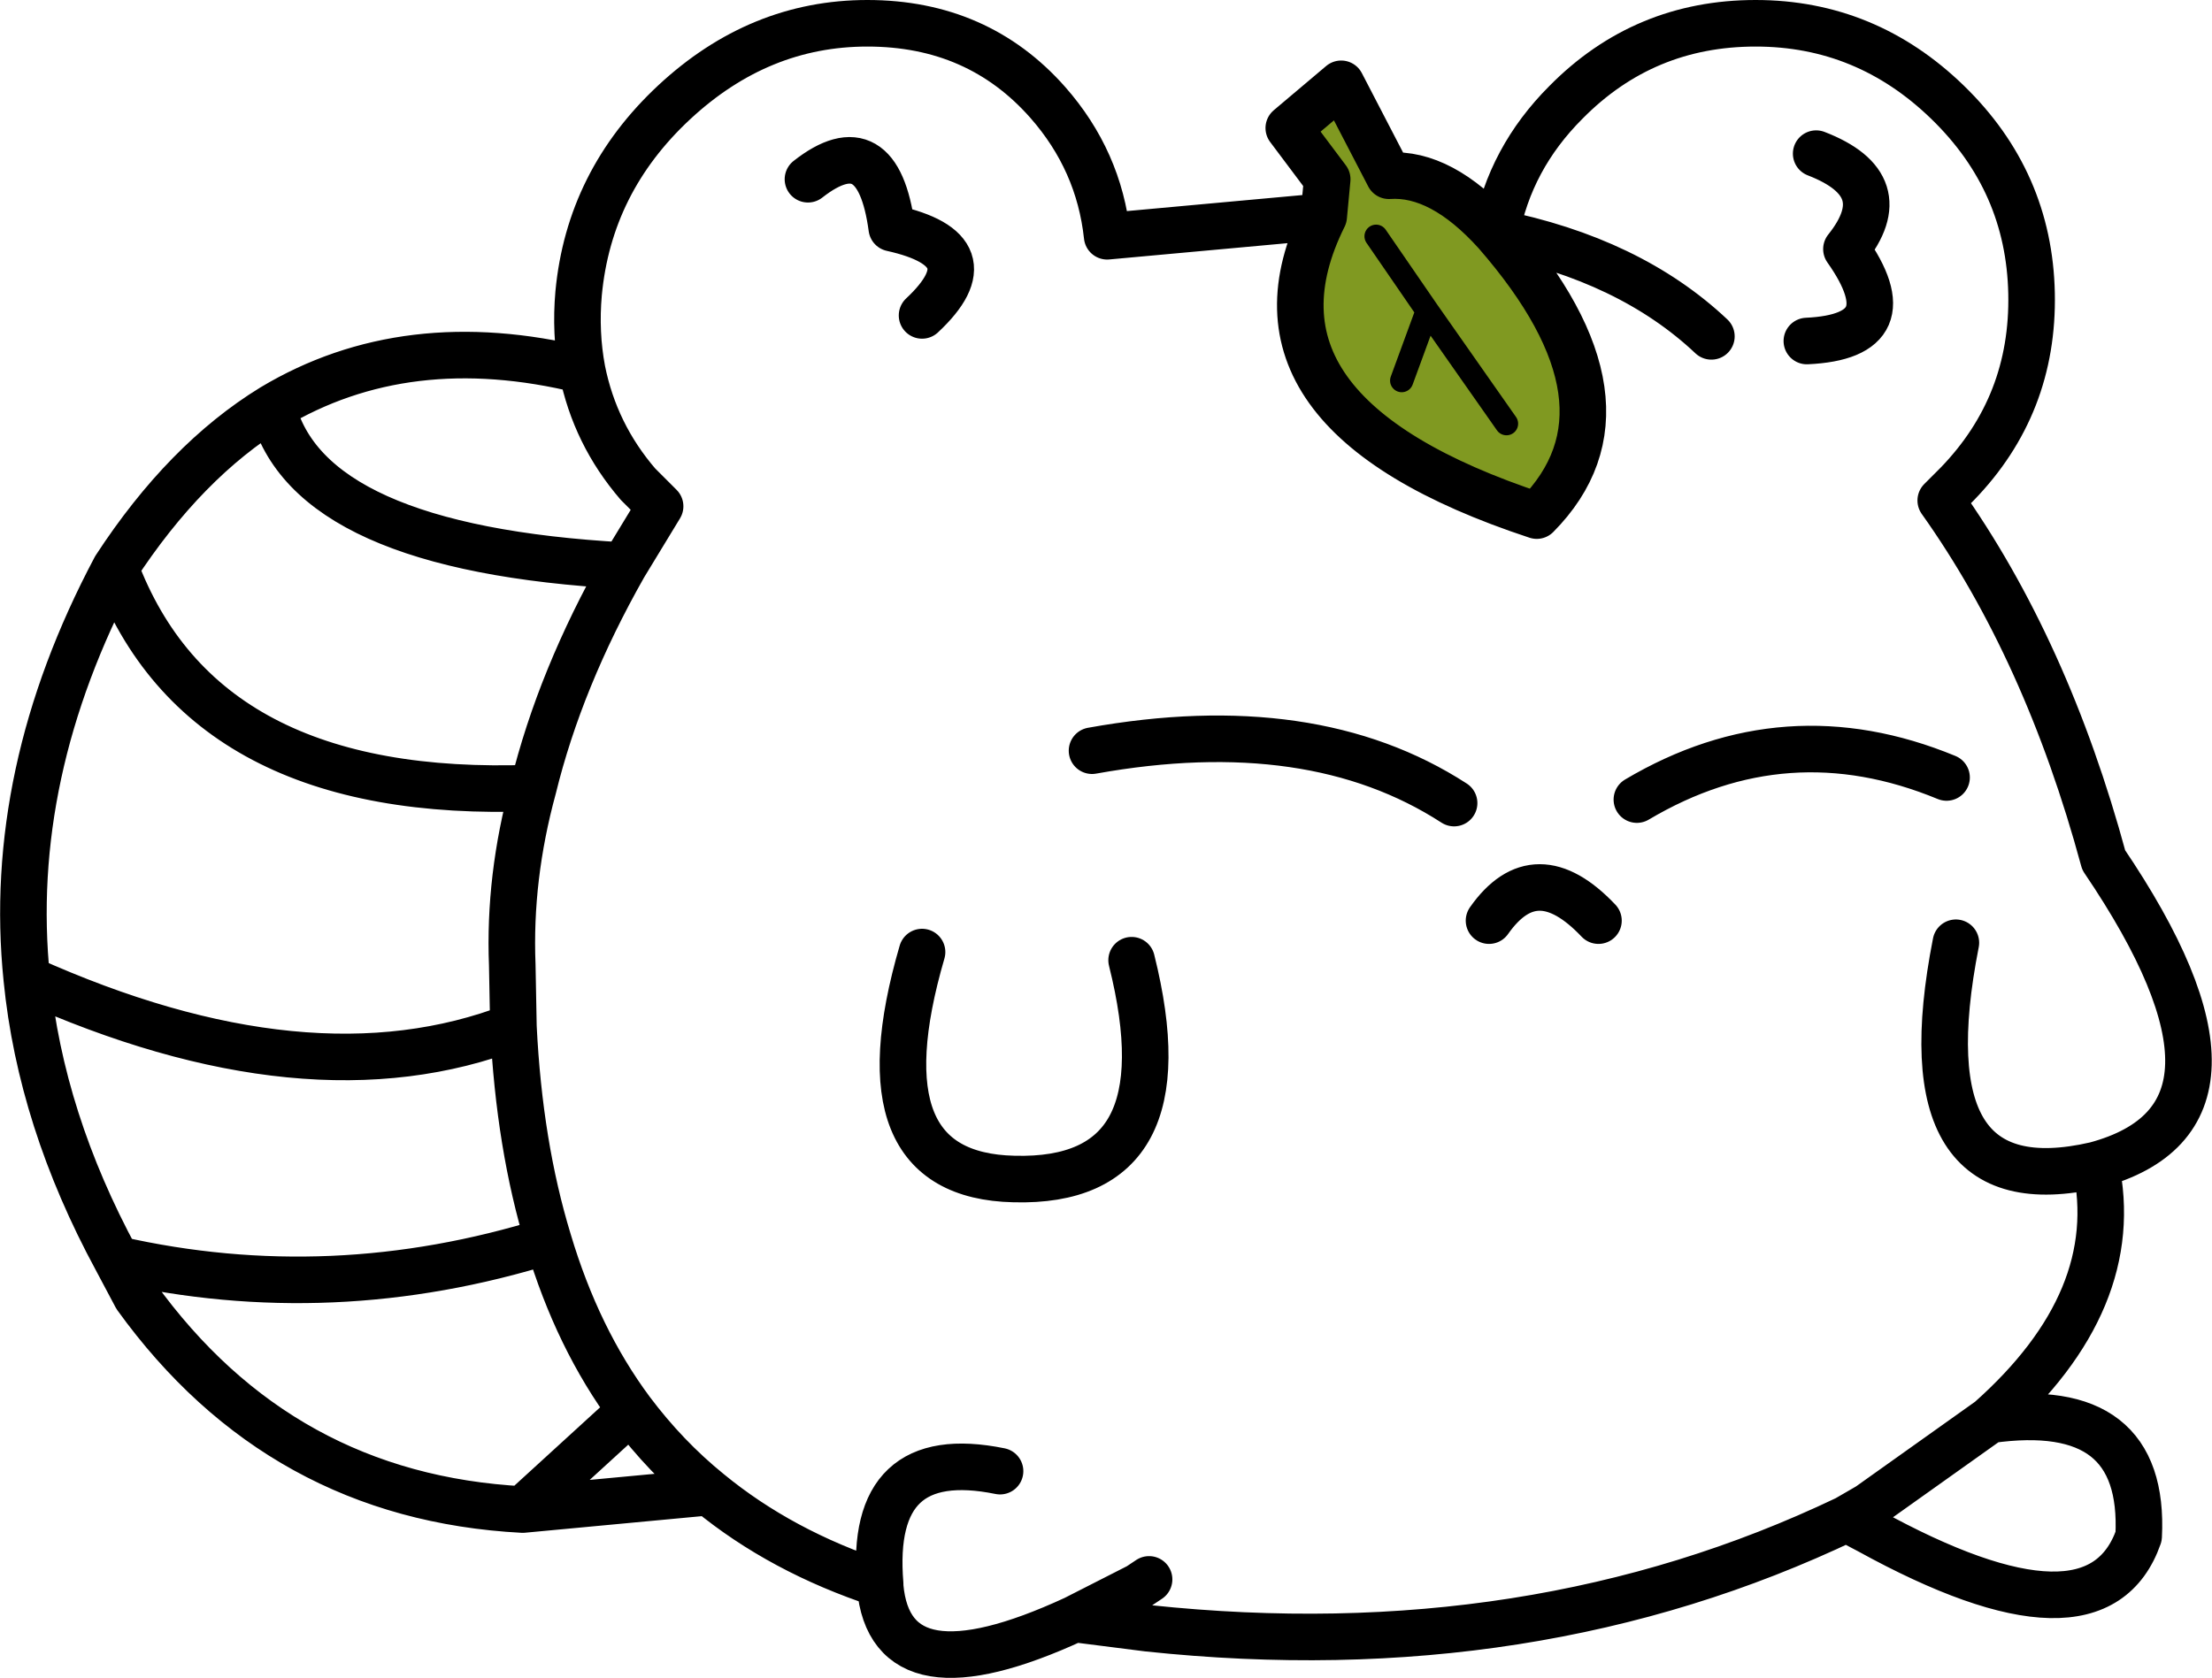 <?xml version="1.0" encoding="UTF-8" standalone="no"?>
<svg xmlns:xlink="http://www.w3.org/1999/xlink" height="72.1px" width="95.0px" xmlns="http://www.w3.org/2000/svg">
  <g transform="matrix(1.0, 0.0, 0.0, 1.0, 47.5, 36.05)">
    <path d="M9.35 -26.75 L9.5 -28.35 7.85 -30.55 10.1 -32.45 12.15 -28.5 Q14.4 -28.65 16.75 -26.05 23.2 -18.65 18.5 -13.9 5.15 -18.3 9.35 -26.75 M12.7 -19.7 L13.8 -22.7 17.2 -17.85 13.8 -22.7 12.7 -19.7 M13.8 -22.7 L11.6 -25.9 13.8 -22.7" fill="#809921" fill-rule="evenodd" stroke="none"/>
    <path d="M30.5 -29.45 Q34.0 -28.1 31.8 -25.35 34.45 -21.6 30.1 -21.4 M16.75 -26.05 Q17.35 -29.25 19.75 -31.65 23.1 -35.05 27.9 -35.05 32.65 -35.05 36.15 -31.65 39.65 -28.25 39.75 -23.45 39.85 -18.65 36.55 -15.25 L35.85 -14.55 Q40.4 -8.15 42.85 0.9 50.3 11.9 42.5 14.0 43.75 19.8 37.95 24.95 44.65 24.0 44.35 29.95 42.55 35.1 32.75 29.7 L31.8 29.2 Q18.3 35.65 1.8 33.9 L-1.35 33.5 Q-9.25 37.15 -9.7 32.1 L-9.7 32.0 Q-13.95 30.6 -17.05 28.05 L-25.05 28.8 Q-35.45 28.25 -41.65 19.65 L-42.5 18.05 Q-45.75 12.05 -46.35 6.0 -47.25 -2.8 -42.55 -11.65 -39.55 -16.25 -35.8 -18.55 -30.05 -22.0 -22.5 -20.15 -22.8 -21.75 -22.65 -23.45 -22.2 -28.25 -18.55 -31.65 -14.9 -35.05 -10.25 -35.05 -5.5 -35.05 -2.5 -31.65 -0.3 -29.15 0.05 -25.9 L9.35 -26.75 9.5 -28.35 7.85 -30.55 10.1 -32.45 12.15 -28.5 Q14.4 -28.65 16.75 -26.05 22.5 -24.9 26.0 -21.6 M22.8 -1.7 Q29.2 -5.5 36.1 -2.65 M9.35 -26.75 Q5.15 -18.3 18.5 -13.9 23.2 -18.65 16.75 -26.05 M-1.35 33.5 L1.4 32.1 1.85 31.8 M37.95 24.95 L32.75 28.65 31.8 29.2 M16.45 3.5 Q18.45 0.65 21.15 3.5 M36.5 4.45 Q34.25 15.9 42.5 14.0 M-12.8 -28.35 Q-9.8 -30.7 -9.2 -26.25 -4.9 -25.3 -7.9 -22.5 M-22.5 -20.15 Q-21.95 -17.4 -20.1 -15.25 L-19.15 -14.3 -20.7 -11.75 Q-23.45 -6.9 -24.6 -2.2 -25.65 1.65 -25.5 5.4 L-25.45 8.05 Q-25.2 13.15 -23.95 17.25 -22.7 21.45 -20.4 24.55 -18.9 26.55 -17.05 28.05 M-35.8 -18.55 Q-34.3 -12.5 -20.7 -11.75 M-24.6 -2.2 Q-38.8 -1.65 -42.55 -11.65 M-7.9 4.85 Q-10.7 14.45 -3.95 14.6 3.5 14.8 1.1 5.2 M-9.7 32.0 Q-10.2 26.0 -4.55 27.15 M-20.4 24.55 L-25.05 28.8 M-42.5 18.05 Q-33.25 20.15 -23.95 17.25 M-46.35 6.0 Q-34.25 11.45 -25.45 8.05 M-0.6 -3.8 Q8.85 -5.5 14.95 -1.55" fill="none" stroke="#000000" stroke-linecap="round" stroke-linejoin="round" stroke-width="2.0"/>
    <path d="M17.2 -17.85 L13.8 -22.7 12.7 -19.7 M11.6 -25.9 L13.8 -22.7" fill="none" stroke="#000000" stroke-linecap="round" stroke-linejoin="round" stroke-width="1.0"/>
  </g>
</svg>
